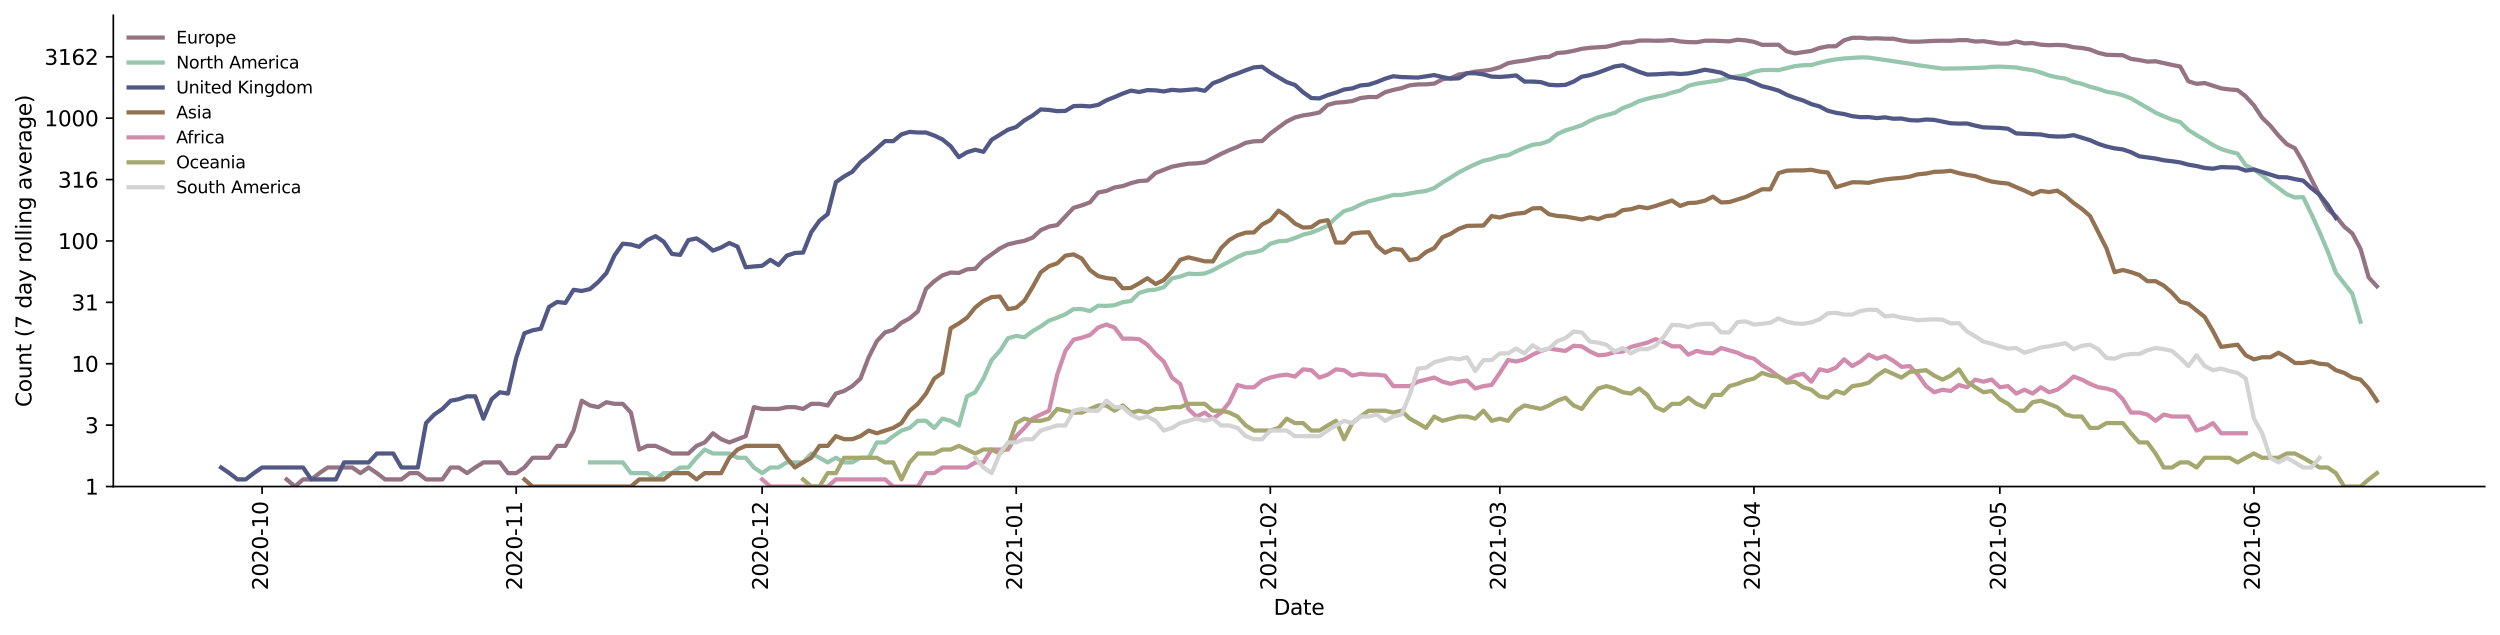 <?xml version="1.0" encoding="utf-8" standalone="no"?>
<!DOCTYPE svg PUBLIC "-//W3C//DTD SVG 1.1//EN"
  "http://www.w3.org/Graphics/SVG/1.1/DTD/svg11.dtd">
<svg height="298.621pt" version="1.1" viewBox="0 0 1176.528 298.621" width="1176.528pt" xmlns="http://www.w3.org/2000/svg" xmlns:xlink="http://www.w3.org/1999/xlink">
 <defs>
  <style type="text/css">*{stroke-linecap:butt;stroke-linejoin:round;}</style>
 </defs>
 <g id="figure_1">
  <g id="patch_1">
   <path d="M 0 298.621 
L 1176.528 298.621 
L 1176.528 0 
L 0 0 
z
" style="fill:#ffffff;"/>
  </g>
  <g id="axes_1">
   <g id="patch_2">
    <path d="M 53.328 228.96 
L 1169.328 228.96 
L 1169.328 7.2 
L 53.328 7.2 
z
" style="fill:#ffffff;"/>
   </g>
   <g id="matplotlib.axis_1">
    <g id="xtick_1">
     <g id="line2d_1">
      <defs>
       <path d="M 0 0 
L 0 3.5 
" id="mae7b53ac44" style="stroke:#000000;stroke-width:0.8;"/>
      </defs>
      <g>
       <use style="stroke:#000000;stroke-width:0.8;" x="123.343" xlink:href="#mae7b53ac44" y="228.96"/>
      </g>
     </g>
     <g id="text_1">
      <!-- 2020-10 -->
      <g transform="translate(126.103 277.743)rotate(-90)scale(0.1 -0.1)">
       <defs>
        <path d="M 1228 531 
L 3431 531 
L 3431 0 
L 469 0 
L 469 531 
Q 828 903 1448 1529 
Q 2069 2156 2228 2338 
Q 2531 2678 2651 2914 
Q 2772 3150 2772 3378 
Q 2772 3750 2511 3984 
Q 2250 4219 1831 4219 
Q 1534 4219 1204 4116 
Q 875 4013 500 3803 
L 500 4441 
Q 881 4594 1212 4672 
Q 1544 4750 1819 4750 
Q 2544 4750 2975 4387 
Q 3406 4025 3406 3419 
Q 3406 3131 3298 2873 
Q 3191 2616 2906 2266 
Q 2828 2175 2409 1742 
Q 1991 1309 1228 531 
z
" id="DejaVuSans-32" transform="scale(0.016)"/>
        <path d="M 2034 4250 
Q 1547 4250 1301 3770 
Q 1056 3291 1056 2328 
Q 1056 1369 1301 889 
Q 1547 409 2034 409 
Q 2525 409 2770 889 
Q 3016 1369 3016 2328 
Q 3016 3291 2770 3770 
Q 2525 4250 2034 4250 
z
M 2034 4750 
Q 2819 4750 3233 4129 
Q 3647 3509 3647 2328 
Q 3647 1150 3233 529 
Q 2819 -91 2034 -91 
Q 1250 -91 836 529 
Q 422 1150 422 2328 
Q 422 3509 836 4129 
Q 1250 4750 2034 4750 
z
" id="DejaVuSans-30" transform="scale(0.016)"/>
        <path d="M 313 2009 
L 1997 2009 
L 1997 1497 
L 313 1497 
L 313 2009 
z
" id="DejaVuSans-2d" transform="scale(0.016)"/>
        <path d="M 794 531 
L 1825 531 
L 1825 4091 
L 703 3866 
L 703 4441 
L 1819 4666 
L 2450 4666 
L 2450 531 
L 3481 531 
L 3481 0 
L 794 0 
L 794 531 
z
" id="DejaVuSans-31" transform="scale(0.016)"/>
       </defs>
       <use xlink:href="#DejaVuSans-32"/>
       <use x="63.623" xlink:href="#DejaVuSans-30"/>
       <use x="127.246" xlink:href="#DejaVuSans-32"/>
       <use x="190.869" xlink:href="#DejaVuSans-30"/>
       <use x="254.492" xlink:href="#DejaVuSans-2d"/>
       <use x="290.576" xlink:href="#DejaVuSans-31"/>
       <use x="354.199" xlink:href="#DejaVuSans-30"/>
      </g>
     </g>
    </g>
    <g id="xtick_2">
     <g id="line2d_2">
      <g>
       <use style="stroke:#000000;stroke-width:0.8;" x="242.929" xlink:href="#mae7b53ac44" y="228.96"/>
      </g>
     </g>
     <g id="text_2">
      <!-- 2020-11 -->
      <g transform="translate(245.688 277.743)rotate(-90)scale(0.1 -0.1)">
       <use xlink:href="#DejaVuSans-32"/>
       <use x="63.623" xlink:href="#DejaVuSans-30"/>
       <use x="127.246" xlink:href="#DejaVuSans-32"/>
       <use x="190.869" xlink:href="#DejaVuSans-30"/>
       <use x="254.492" xlink:href="#DejaVuSans-2d"/>
       <use x="290.576" xlink:href="#DejaVuSans-31"/>
       <use x="354.199" xlink:href="#DejaVuSans-31"/>
      </g>
     </g>
    </g>
    <g id="xtick_3">
     <g id="line2d_3">
      <g>
       <use style="stroke:#000000;stroke-width:0.8;" x="358.656" xlink:href="#mae7b53ac44" y="228.96"/>
      </g>
     </g>
     <g id="text_3">
      <!-- 2020-12 -->
      <g transform="translate(361.416 277.743)rotate(-90)scale(0.1 -0.1)">
       <use xlink:href="#DejaVuSans-32"/>
       <use x="63.623" xlink:href="#DejaVuSans-30"/>
       <use x="127.246" xlink:href="#DejaVuSans-32"/>
       <use x="190.869" xlink:href="#DejaVuSans-30"/>
       <use x="254.492" xlink:href="#DejaVuSans-2d"/>
       <use x="290.576" xlink:href="#DejaVuSans-31"/>
       <use x="354.199" xlink:href="#DejaVuSans-32"/>
      </g>
     </g>
    </g>
    <g id="xtick_4">
     <g id="line2d_4">
      <g>
       <use style="stroke:#000000;stroke-width:0.8;" x="478.241" xlink:href="#mae7b53ac44" y="228.96"/>
      </g>
     </g>
     <g id="text_4">
      <!-- 2021-01 -->
      <g transform="translate(481.001 277.743)rotate(-90)scale(0.1 -0.1)">
       <use xlink:href="#DejaVuSans-32"/>
       <use x="63.623" xlink:href="#DejaVuSans-30"/>
       <use x="127.246" xlink:href="#DejaVuSans-32"/>
       <use x="190.869" xlink:href="#DejaVuSans-31"/>
       <use x="254.492" xlink:href="#DejaVuSans-2d"/>
       <use x="290.576" xlink:href="#DejaVuSans-30"/>
       <use x="354.199" xlink:href="#DejaVuSans-31"/>
      </g>
     </g>
    </g>
    <g id="xtick_5">
     <g id="line2d_5">
      <g>
       <use style="stroke:#000000;stroke-width:0.8;" x="597.827" xlink:href="#mae7b53ac44" y="228.96"/>
      </g>
     </g>
     <g id="text_5">
      <!-- 2021-02 -->
      <g transform="translate(600.586 277.743)rotate(-90)scale(0.1 -0.1)">
       <use xlink:href="#DejaVuSans-32"/>
       <use x="63.623" xlink:href="#DejaVuSans-30"/>
       <use x="127.246" xlink:href="#DejaVuSans-32"/>
       <use x="190.869" xlink:href="#DejaVuSans-31"/>
       <use x="254.492" xlink:href="#DejaVuSans-2d"/>
       <use x="290.576" xlink:href="#DejaVuSans-30"/>
       <use x="354.199" xlink:href="#DejaVuSans-32"/>
      </g>
     </g>
    </g>
    <g id="xtick_6">
     <g id="line2d_6">
      <g>
       <use style="stroke:#000000;stroke-width:0.8;" x="705.839" xlink:href="#mae7b53ac44" y="228.96"/>
      </g>
     </g>
     <g id="text_6">
      <!-- 2021-03 -->
      <g transform="translate(708.598 277.743)rotate(-90)scale(0.1 -0.1)">
       <defs>
        <path d="M 2597 2516 
Q 3050 2419 3304 2112 
Q 3559 1806 3559 1356 
Q 3559 666 3084 287 
Q 2609 -91 1734 -91 
Q 1441 -91 1130 -33 
Q 819 25 488 141 
L 488 750 
Q 750 597 1062 519 
Q 1375 441 1716 441 
Q 2309 441 2620 675 
Q 2931 909 2931 1356 
Q 2931 1769 2642 2001 
Q 2353 2234 1838 2234 
L 1294 2234 
L 1294 2753 
L 1863 2753 
Q 2328 2753 2575 2939 
Q 2822 3125 2822 3475 
Q 2822 3834 2567 4026 
Q 2313 4219 1838 4219 
Q 1578 4219 1281 4162 
Q 984 4106 628 3988 
L 628 4550 
Q 988 4650 1302 4700 
Q 1616 4750 1894 4750 
Q 2613 4750 3031 4423 
Q 3450 4097 3450 3541 
Q 3450 3153 3228 2886 
Q 3006 2619 2597 2516 
z
" id="DejaVuSans-33" transform="scale(0.016)"/>
       </defs>
       <use xlink:href="#DejaVuSans-32"/>
       <use x="63.623" xlink:href="#DejaVuSans-30"/>
       <use x="127.246" xlink:href="#DejaVuSans-32"/>
       <use x="190.869" xlink:href="#DejaVuSans-31"/>
       <use x="254.492" xlink:href="#DejaVuSans-2d"/>
       <use x="290.576" xlink:href="#DejaVuSans-30"/>
       <use x="354.199" xlink:href="#DejaVuSans-33"/>
      </g>
     </g>
    </g>
    <g id="xtick_7">
     <g id="line2d_7">
      <g>
       <use style="stroke:#000000;stroke-width:0.8;" x="825.424" xlink:href="#mae7b53ac44" y="228.96"/>
      </g>
     </g>
     <g id="text_7">
      <!-- 2021-04 -->
      <g transform="translate(828.184 277.743)rotate(-90)scale(0.1 -0.1)">
       <defs>
        <path d="M 2419 4116 
L 825 1625 
L 2419 1625 
L 2419 4116 
z
M 2253 4666 
L 3047 4666 
L 3047 1625 
L 3713 1625 
L 3713 1100 
L 3047 1100 
L 3047 0 
L 2419 0 
L 2419 1100 
L 313 1100 
L 313 1709 
L 2253 4666 
z
" id="DejaVuSans-34" transform="scale(0.016)"/>
       </defs>
       <use xlink:href="#DejaVuSans-32"/>
       <use x="63.623" xlink:href="#DejaVuSans-30"/>
       <use x="127.246" xlink:href="#DejaVuSans-32"/>
       <use x="190.869" xlink:href="#DejaVuSans-31"/>
       <use x="254.492" xlink:href="#DejaVuSans-2d"/>
       <use x="290.576" xlink:href="#DejaVuSans-30"/>
       <use x="354.199" xlink:href="#DejaVuSans-34"/>
      </g>
     </g>
    </g>
    <g id="xtick_8">
     <g id="line2d_8">
      <g>
       <use style="stroke:#000000;stroke-width:0.8;" x="941.152" xlink:href="#mae7b53ac44" y="228.96"/>
      </g>
     </g>
     <g id="text_8">
      <!-- 2021-05 -->
      <g transform="translate(943.911 277.743)rotate(-90)scale(0.1 -0.1)">
       <defs>
        <path d="M 691 4666 
L 3169 4666 
L 3169 4134 
L 1269 4134 
L 1269 2991 
Q 1406 3038 1543 3061 
Q 1681 3084 1819 3084 
Q 2600 3084 3056 2656 
Q 3513 2228 3513 1497 
Q 3513 744 3044 326 
Q 2575 -91 1722 -91 
Q 1428 -91 1123 -41 
Q 819 9 494 109 
L 494 744 
Q 775 591 1075 516 
Q 1375 441 1709 441 
Q 2250 441 2565 725 
Q 2881 1009 2881 1497 
Q 2881 1984 2565 2268 
Q 2250 2553 1709 2553 
Q 1456 2553 1204 2497 
Q 953 2441 691 2322 
L 691 4666 
z
" id="DejaVuSans-35" transform="scale(0.016)"/>
       </defs>
       <use xlink:href="#DejaVuSans-32"/>
       <use x="63.623" xlink:href="#DejaVuSans-30"/>
       <use x="127.246" xlink:href="#DejaVuSans-32"/>
       <use x="190.869" xlink:href="#DejaVuSans-31"/>
       <use x="254.492" xlink:href="#DejaVuSans-2d"/>
       <use x="290.576" xlink:href="#DejaVuSans-30"/>
       <use x="354.199" xlink:href="#DejaVuSans-35"/>
      </g>
     </g>
    </g>
    <g id="xtick_9">
     <g id="line2d_9">
      <g>
       <use style="stroke:#000000;stroke-width:0.8;" x="1060.737" xlink:href="#mae7b53ac44" y="228.96"/>
      </g>
     </g>
     <g id="text_9">
      <!-- 2021-06 -->
      <g transform="translate(1063.496 277.743)rotate(-90)scale(0.1 -0.1)">
       <defs>
        <path d="M 2113 2584 
Q 1688 2584 1439 2293 
Q 1191 2003 1191 1497 
Q 1191 994 1439 701 
Q 1688 409 2113 409 
Q 2538 409 2786 701 
Q 3034 994 3034 1497 
Q 3034 2003 2786 2293 
Q 2538 2584 2113 2584 
z
M 3366 4563 
L 3366 3988 
Q 3128 4100 2886 4159 
Q 2644 4219 2406 4219 
Q 1781 4219 1451 3797 
Q 1122 3375 1075 2522 
Q 1259 2794 1537 2939 
Q 1816 3084 2150 3084 
Q 2853 3084 3261 2657 
Q 3669 2231 3669 1497 
Q 3669 778 3244 343 
Q 2819 -91 2113 -91 
Q 1303 -91 875 529 
Q 447 1150 447 2328 
Q 447 3434 972 4092 
Q 1497 4750 2381 4750 
Q 2619 4750 2861 4703 
Q 3103 4656 3366 4563 
z
" id="DejaVuSans-36" transform="scale(0.016)"/>
       </defs>
       <use xlink:href="#DejaVuSans-32"/>
       <use x="63.623" xlink:href="#DejaVuSans-30"/>
       <use x="127.246" xlink:href="#DejaVuSans-32"/>
       <use x="190.869" xlink:href="#DejaVuSans-31"/>
       <use x="254.492" xlink:href="#DejaVuSans-2d"/>
       <use x="290.576" xlink:href="#DejaVuSans-30"/>
       <use x="354.199" xlink:href="#DejaVuSans-36"/>
      </g>
     </g>
    </g>
    <g id="text_10">
     <!-- Date -->
     <g transform="translate(599.377 289.341)scale(0.1 -0.1)">
      <defs>
       <path d="M 1259 4147 
L 1259 519 
L 2022 519 
Q 2988 519 3436 956 
Q 3884 1394 3884 2338 
Q 3884 3275 3436 3711 
Q 2988 4147 2022 4147 
L 1259 4147 
z
M 628 4666 
L 1925 4666 
Q 3281 4666 3915 4102 
Q 4550 3538 4550 2338 
Q 4550 1131 3912 565 
Q 3275 0 1925 0 
L 628 0 
L 628 4666 
z
" id="DejaVuSans-44" transform="scale(0.016)"/>
       <path d="M 2194 1759 
Q 1497 1759 1228 1600 
Q 959 1441 959 1056 
Q 959 750 1161 570 
Q 1363 391 1709 391 
Q 2188 391 2477 730 
Q 2766 1069 2766 1631 
L 2766 1759 
L 2194 1759 
z
M 3341 1997 
L 3341 0 
L 2766 0 
L 2766 531 
Q 2569 213 2275 61 
Q 1981 -91 1556 -91 
Q 1019 -91 701 211 
Q 384 513 384 1019 
Q 384 1609 779 1909 
Q 1175 2209 1959 2209 
L 2766 2209 
L 2766 2266 
Q 2766 2663 2505 2880 
Q 2244 3097 1772 3097 
Q 1472 3097 1187 3025 
Q 903 2953 641 2809 
L 641 3341 
Q 956 3463 1253 3523 
Q 1550 3584 1831 3584 
Q 2591 3584 2966 3190 
Q 3341 2797 3341 1997 
z
" id="DejaVuSans-61" transform="scale(0.016)"/>
       <path d="M 1172 4494 
L 1172 3500 
L 2356 3500 
L 2356 3053 
L 1172 3053 
L 1172 1153 
Q 1172 725 1289 603 
Q 1406 481 1766 481 
L 2356 481 
L 2356 0 
L 1766 0 
Q 1100 0 847 248 
Q 594 497 594 1153 
L 594 3053 
L 172 3053 
L 172 3500 
L 594 3500 
L 594 4494 
L 1172 4494 
z
" id="DejaVuSans-74" transform="scale(0.016)"/>
       <path d="M 3597 1894 
L 3597 1613 
L 953 1613 
Q 991 1019 1311 708 
Q 1631 397 2203 397 
Q 2534 397 2845 478 
Q 3156 559 3463 722 
L 3463 178 
Q 3153 47 2828 -22 
Q 2503 -91 2169 -91 
Q 1331 -91 842 396 
Q 353 884 353 1716 
Q 353 2575 817 3079 
Q 1281 3584 2069 3584 
Q 2775 3584 3186 3129 
Q 3597 2675 3597 1894 
z
M 3022 2063 
Q 3016 2534 2758 2815 
Q 2500 3097 2075 3097 
Q 1594 3097 1305 2825 
Q 1016 2553 972 2059 
L 3022 2063 
z
" id="DejaVuSans-65" transform="scale(0.016)"/>
      </defs>
      <use xlink:href="#DejaVuSans-44"/>
      <use x="77.002" xlink:href="#DejaVuSans-61"/>
      <use x="138.281" xlink:href="#DejaVuSans-74"/>
      <use x="177.49" xlink:href="#DejaVuSans-65"/>
     </g>
    </g>
   </g>
   <g id="matplotlib.axis_2">
    <g id="ytick_1">
     <g id="line2d_10">
      <defs>
       <path d="M 0 0 
L -3.5 0 
" id="m777a1a684c" style="stroke:#000000;stroke-width:0.8;"/>
      </defs>
      <g>
       <use style="stroke:#000000;stroke-width:0.8;" x="53.328" xlink:href="#m777a1a684c" y="228.96"/>
      </g>
     </g>
     <g id="text_11">
      <!-- 1 -->
      <g transform="translate(39.966 232.759)scale(0.1 -0.1)">
       <use xlink:href="#DejaVuSans-31"/>
      </g>
     </g>
    </g>
    <g id="ytick_2">
     <g id="line2d_11">
      <g>
       <use style="stroke:#000000;stroke-width:0.8;" x="53.328" xlink:href="#m777a1a684c" y="200.069"/>
      </g>
     </g>
     <g id="text_12">
      <!-- 3 -->
      <g transform="translate(39.966 203.868)scale(0.1 -0.1)">
       <use xlink:href="#DejaVuSans-33"/>
      </g>
     </g>
    </g>
    <g id="ytick_3">
     <g id="line2d_12">
      <g>
       <use style="stroke:#000000;stroke-width:0.8;" x="53.328" xlink:href="#m777a1a684c" y="171.178"/>
      </g>
     </g>
     <g id="text_13">
      <!-- 10 -->
      <g transform="translate(33.603 174.977)scale(0.1 -0.1)">
       <use xlink:href="#DejaVuSans-31"/>
       <use x="63.623" xlink:href="#DejaVuSans-30"/>
      </g>
     </g>
    </g>
    <g id="ytick_4">
     <g id="line2d_13">
      <g>
       <use style="stroke:#000000;stroke-width:0.8;" x="53.328" xlink:href="#m777a1a684c" y="142.287"/>
      </g>
     </g>
     <g id="text_14">
      <!-- 31 -->
      <g transform="translate(33.603 146.086)scale(0.1 -0.1)">
       <use xlink:href="#DejaVuSans-33"/>
       <use x="63.623" xlink:href="#DejaVuSans-31"/>
      </g>
     </g>
    </g>
    <g id="ytick_5">
     <g id="line2d_14">
      <g>
       <use style="stroke:#000000;stroke-width:0.8;" x="53.328" xlink:href="#m777a1a684c" y="113.396"/>
      </g>
     </g>
     <g id="text_15">
      <!-- 100 -->
      <g transform="translate(27.241 117.195)scale(0.1 -0.1)">
       <use xlink:href="#DejaVuSans-31"/>
       <use x="63.623" xlink:href="#DejaVuSans-30"/>
       <use x="127.246" xlink:href="#DejaVuSans-30"/>
      </g>
     </g>
    </g>
    <g id="ytick_6">
     <g id="line2d_15">
      <g>
       <use style="stroke:#000000;stroke-width:0.8;" x="53.328" xlink:href="#m777a1a684c" y="84.505"/>
      </g>
     </g>
     <g id="text_16">
      <!-- 316 -->
      <g transform="translate(27.241 88.304)scale(0.1 -0.1)">
       <use xlink:href="#DejaVuSans-33"/>
       <use x="63.623" xlink:href="#DejaVuSans-31"/>
       <use x="127.246" xlink:href="#DejaVuSans-36"/>
      </g>
     </g>
    </g>
    <g id="ytick_7">
     <g id="line2d_16">
      <g>
       <use style="stroke:#000000;stroke-width:0.8;" x="53.328" xlink:href="#m777a1a684c" y="55.614"/>
      </g>
     </g>
     <g id="text_17">
      <!-- 1000 -->
      <g transform="translate(20.878 59.413)scale(0.1 -0.1)">
       <use xlink:href="#DejaVuSans-31"/>
       <use x="63.623" xlink:href="#DejaVuSans-30"/>
       <use x="127.246" xlink:href="#DejaVuSans-30"/>
       <use x="190.869" xlink:href="#DejaVuSans-30"/>
      </g>
     </g>
    </g>
    <g id="ytick_8">
     <g id="line2d_17">
      <g>
       <use style="stroke:#000000;stroke-width:0.8;" x="53.328" xlink:href="#m777a1a684c" y="26.723"/>
      </g>
     </g>
     <g id="text_18">
      <!-- 3162 -->
      <g transform="translate(20.878 30.522)scale(0.1 -0.1)">
       <use xlink:href="#DejaVuSans-33"/>
       <use x="63.623" xlink:href="#DejaVuSans-31"/>
       <use x="127.246" xlink:href="#DejaVuSans-36"/>
       <use x="190.869" xlink:href="#DejaVuSans-32"/>
      </g>
     </g>
    </g>
    <g id="text_19">
     <!-- Count (7 day rolling average) -->
     <g transform="translate(14.798 191.548)rotate(-90)scale(0.1 -0.1)">
      <defs>
       <path d="M 4122 4306 
L 4122 3641 
Q 3803 3938 3442 4084 
Q 3081 4231 2675 4231 
Q 1875 4231 1450 3742 
Q 1025 3253 1025 2328 
Q 1025 1406 1450 917 
Q 1875 428 2675 428 
Q 3081 428 3442 575 
Q 3803 722 4122 1019 
L 4122 359 
Q 3791 134 3420 21 
Q 3050 -91 2638 -91 
Q 1578 -91 968 557 
Q 359 1206 359 2328 
Q 359 3453 968 4101 
Q 1578 4750 2638 4750 
Q 3056 4750 3426 4639 
Q 3797 4528 4122 4306 
z
" id="DejaVuSans-43" transform="scale(0.016)"/>
       <path d="M 1959 3097 
Q 1497 3097 1228 2736 
Q 959 2375 959 1747 
Q 959 1119 1226 758 
Q 1494 397 1959 397 
Q 2419 397 2687 759 
Q 2956 1122 2956 1747 
Q 2956 2369 2687 2733 
Q 2419 3097 1959 3097 
z
M 1959 3584 
Q 2709 3584 3137 3096 
Q 3566 2609 3566 1747 
Q 3566 888 3137 398 
Q 2709 -91 1959 -91 
Q 1206 -91 779 398 
Q 353 888 353 1747 
Q 353 2609 779 3096 
Q 1206 3584 1959 3584 
z
" id="DejaVuSans-6f" transform="scale(0.016)"/>
       <path d="M 544 1381 
L 544 3500 
L 1119 3500 
L 1119 1403 
Q 1119 906 1312 657 
Q 1506 409 1894 409 
Q 2359 409 2629 706 
Q 2900 1003 2900 1516 
L 2900 3500 
L 3475 3500 
L 3475 0 
L 2900 0 
L 2900 538 
Q 2691 219 2414 64 
Q 2138 -91 1772 -91 
Q 1169 -91 856 284 
Q 544 659 544 1381 
z
M 1991 3584 
L 1991 3584 
z
" id="DejaVuSans-75" transform="scale(0.016)"/>
       <path d="M 3513 2113 
L 3513 0 
L 2938 0 
L 2938 2094 
Q 2938 2591 2744 2837 
Q 2550 3084 2163 3084 
Q 1697 3084 1428 2787 
Q 1159 2491 1159 1978 
L 1159 0 
L 581 0 
L 581 3500 
L 1159 3500 
L 1159 2956 
Q 1366 3272 1645 3428 
Q 1925 3584 2291 3584 
Q 2894 3584 3203 3211 
Q 3513 2838 3513 2113 
z
" id="DejaVuSans-6e" transform="scale(0.016)"/>
       <path id="DejaVuSans-20" transform="scale(0.016)"/>
       <path d="M 1984 4856 
Q 1566 4138 1362 3434 
Q 1159 2731 1159 2009 
Q 1159 1288 1364 580 
Q 1569 -128 1984 -844 
L 1484 -844 
Q 1016 -109 783 600 
Q 550 1309 550 2009 
Q 550 2706 781 3412 
Q 1013 4119 1484 4856 
L 1984 4856 
z
" id="DejaVuSans-28" transform="scale(0.016)"/>
       <path d="M 525 4666 
L 3525 4666 
L 3525 4397 
L 1831 0 
L 1172 0 
L 2766 4134 
L 525 4134 
L 525 4666 
z
" id="DejaVuSans-37" transform="scale(0.016)"/>
       <path d="M 2906 2969 
L 2906 4863 
L 3481 4863 
L 3481 0 
L 2906 0 
L 2906 525 
Q 2725 213 2448 61 
Q 2172 -91 1784 -91 
Q 1150 -91 751 415 
Q 353 922 353 1747 
Q 353 2572 751 3078 
Q 1150 3584 1784 3584 
Q 2172 3584 2448 3432 
Q 2725 3281 2906 2969 
z
M 947 1747 
Q 947 1113 1208 752 
Q 1469 391 1925 391 
Q 2381 391 2643 752 
Q 2906 1113 2906 1747 
Q 2906 2381 2643 2742 
Q 2381 3103 1925 3103 
Q 1469 3103 1208 2742 
Q 947 2381 947 1747 
z
" id="DejaVuSans-64" transform="scale(0.016)"/>
       <path d="M 2059 -325 
Q 1816 -950 1584 -1140 
Q 1353 -1331 966 -1331 
L 506 -1331 
L 506 -850 
L 844 -850 
Q 1081 -850 1212 -737 
Q 1344 -625 1503 -206 
L 1606 56 
L 191 3500 
L 800 3500 
L 1894 763 
L 2988 3500 
L 3597 3500 
L 2059 -325 
z
" id="DejaVuSans-79" transform="scale(0.016)"/>
       <path d="M 2631 2963 
Q 2534 3019 2420 3045 
Q 2306 3072 2169 3072 
Q 1681 3072 1420 2755 
Q 1159 2438 1159 1844 
L 1159 0 
L 581 0 
L 581 3500 
L 1159 3500 
L 1159 2956 
Q 1341 3275 1631 3429 
Q 1922 3584 2338 3584 
Q 2397 3584 2469 3576 
Q 2541 3569 2628 3553 
L 2631 2963 
z
" id="DejaVuSans-72" transform="scale(0.016)"/>
       <path d="M 603 4863 
L 1178 4863 
L 1178 0 
L 603 0 
L 603 4863 
z
" id="DejaVuSans-6c" transform="scale(0.016)"/>
       <path d="M 603 3500 
L 1178 3500 
L 1178 0 
L 603 0 
L 603 3500 
z
M 603 4863 
L 1178 4863 
L 1178 4134 
L 603 4134 
L 603 4863 
z
" id="DejaVuSans-69" transform="scale(0.016)"/>
       <path d="M 2906 1791 
Q 2906 2416 2648 2759 
Q 2391 3103 1925 3103 
Q 1463 3103 1205 2759 
Q 947 2416 947 1791 
Q 947 1169 1205 825 
Q 1463 481 1925 481 
Q 2391 481 2648 825 
Q 2906 1169 2906 1791 
z
M 3481 434 
Q 3481 -459 3084 -895 
Q 2688 -1331 1869 -1331 
Q 1566 -1331 1297 -1286 
Q 1028 -1241 775 -1147 
L 775 -588 
Q 1028 -725 1275 -790 
Q 1522 -856 1778 -856 
Q 2344 -856 2625 -561 
Q 2906 -266 2906 331 
L 2906 616 
Q 2728 306 2450 153 
Q 2172 0 1784 0 
Q 1141 0 747 490 
Q 353 981 353 1791 
Q 353 2603 747 3093 
Q 1141 3584 1784 3584 
Q 2172 3584 2450 3431 
Q 2728 3278 2906 2969 
L 2906 3500 
L 3481 3500 
L 3481 434 
z
" id="DejaVuSans-67" transform="scale(0.016)"/>
       <path d="M 191 3500 
L 800 3500 
L 1894 563 
L 2988 3500 
L 3597 3500 
L 2284 0 
L 1503 0 
L 191 3500 
z
" id="DejaVuSans-76" transform="scale(0.016)"/>
       <path d="M 513 4856 
L 1013 4856 
Q 1481 4119 1714 3412 
Q 1947 2706 1947 2009 
Q 1947 1309 1714 600 
Q 1481 -109 1013 -844 
L 513 -844 
Q 928 -128 1133 580 
Q 1338 1288 1338 2009 
Q 1338 2731 1133 3434 
Q 928 4138 513 4856 
z
" id="DejaVuSans-29" transform="scale(0.016)"/>
      </defs>
      <use xlink:href="#DejaVuSans-43"/>
      <use x="69.824" xlink:href="#DejaVuSans-6f"/>
      <use x="131.006" xlink:href="#DejaVuSans-75"/>
      <use x="194.385" xlink:href="#DejaVuSans-6e"/>
      <use x="257.764" xlink:href="#DejaVuSans-74"/>
      <use x="296.973" xlink:href="#DejaVuSans-20"/>
      <use x="328.76" xlink:href="#DejaVuSans-28"/>
      <use x="367.773" xlink:href="#DejaVuSans-37"/>
      <use x="431.396" xlink:href="#DejaVuSans-20"/>
      <use x="463.184" xlink:href="#DejaVuSans-64"/>
      <use x="526.66" xlink:href="#DejaVuSans-61"/>
      <use x="587.939" xlink:href="#DejaVuSans-79"/>
      <use x="647.119" xlink:href="#DejaVuSans-20"/>
      <use x="678.906" xlink:href="#DejaVuSans-72"/>
      <use x="717.77" xlink:href="#DejaVuSans-6f"/>
      <use x="778.951" xlink:href="#DejaVuSans-6c"/>
      <use x="806.734" xlink:href="#DejaVuSans-6c"/>
      <use x="834.518" xlink:href="#DejaVuSans-69"/>
      <use x="862.301" xlink:href="#DejaVuSans-6e"/>
      <use x="925.68" xlink:href="#DejaVuSans-67"/>
      <use x="989.156" xlink:href="#DejaVuSans-20"/>
      <use x="1020.943" xlink:href="#DejaVuSans-61"/>
      <use x="1082.223" xlink:href="#DejaVuSans-76"/>
      <use x="1141.402" xlink:href="#DejaVuSans-65"/>
      <use x="1202.926" xlink:href="#DejaVuSans-72"/>
      <use x="1244.039" xlink:href="#DejaVuSans-61"/>
      <use x="1305.318" xlink:href="#DejaVuSans-67"/>
      <use x="1368.795" xlink:href="#DejaVuSans-65"/>
      <use x="1430.318" xlink:href="#DejaVuSans-29"/>
     </g>
    </g>
   </g>
   <g id="line2d_18">
    <path clip-path="url(#pe45b616efd)" d="M 134.916 225.609 
L 138.774 228.96 
L 142.631 225.609 
L 146.489 225.609 
L 150.346 222.653 
L 154.204 220.009 
L 165.777 220.009 
L 169.634 222.653 
L 173.492 220.009 
L 177.35 222.653 
L 181.207 225.609 
L 188.922 225.609 
L 192.78 222.653 
L 196.637 222.653 
L 200.495 225.609 
L 208.21 225.609 
L 212.068 220.009 
L 215.925 220.009 
L 219.783 222.653 
L 223.641 220.009 
L 227.498 217.618 
L 235.213 217.618 
L 239.071 222.653 
L 242.929 222.653 
L 246.786 220.009 
L 250.644 215.434 
L 258.359 215.434 
L 262.216 209.835 
L 266.074 209.835 
L 269.932 202.615 
L 273.789 188.572 
L 277.647 190.821 
L 281.504 191.618 
L 285.362 189.299 
L 289.22 190.049 
L 293.077 190.049 
L 296.935 194.172 
L 300.792 211.566 
L 304.65 209.835 
L 308.508 209.835 
L 312.365 211.566 
L 316.223 213.426 
L 323.938 213.426 
L 327.795 209.835 
L 331.653 208.215 
L 335.511 203.902 
L 339.368 206.694 
L 343.226 208.215 
L 350.941 205.259 
L 354.799 191.618 
L 358.656 192.44 
L 366.371 192.44 
L 370.229 191.618 
L 374.087 191.618 
L 377.944 192.44 
L 381.802 190.049 
L 385.659 190.049 
L 389.517 190.821 
L 393.374 185.221 
L 397.232 183.997 
L 401.09 181.714 
L 404.947 178.159 
L 408.805 168.143 
L 412.662 160.529 
L 416.52 156.428 
L 420.378 155.26 
L 424.235 151.886 
L 428.093 149.813 
L 431.95 146.52 
L 435.808 135.945 
L 439.665 132.343 
L 443.523 129.6 
L 447.381 128.268 
L 451.238 128.463 
L 455.096 126.758 
L 458.953 126.455 
L 462.811 122.449 
L 470.526 116.932 
L 474.384 114.987 
L 478.241 114.086 
L 482.099 113.324 
L 485.957 111.832 
L 489.814 108.318 
L 493.672 106.62 
L 497.529 105.918 
L 505.244 97.784 
L 509.102 96.655 
L 512.96 95.225 
L 516.817 90.589 
L 520.675 89.849 
L 524.532 88.22 
L 528.39 87.571 
L 532.248 86.188 
L 536.105 85.19 
L 539.963 84.958 
L 543.82 81.401 
L 551.536 78.438 
L 555.393 77.675 
L 559.251 77.036 
L 563.108 76.876 
L 566.966 76.42 
L 574.681 72.399 
L 578.539 70.636 
L 582.396 69.092 
L 586.254 67.203 
L 590.111 66.496 
L 593.969 66.396 
L 597.827 62.828 
L 605.542 57.197 
L 609.399 55.282 
L 613.257 54.314 
L 617.115 53.726 
L 620.972 52.917 
L 624.83 49.374 
L 628.687 48.339 
L 632.545 48.072 
L 636.402 47.555 
L 640.26 46.149 
L 644.118 45.652 
L 647.975 45.681 
L 651.833 43.388 
L 655.69 42.332 
L 659.548 41.489 
L 663.406 40.149 
L 667.263 39.73 
L 671.121 39.683 
L 674.978 39.349 
L 678.836 37.337 
L 682.693 36.813 
L 686.551 35.05 
L 690.409 34.518 
L 694.266 33.697 
L 698.124 33.321 
L 701.981 32.749 
L 705.839 31.637 
L 709.697 29.729 
L 713.554 29.019 
L 717.412 28.522 
L 725.127 27.028 
L 728.985 26.78 
L 732.842 24.954 
L 736.7 24.651 
L 740.557 23.919 
L 744.415 22.975 
L 748.272 22.492 
L 755.988 21.987 
L 759.845 21.105 
L 763.703 20.045 
L 767.56 19.947 
L 771.418 19.112 
L 775.276 19.071 
L 779.133 19.19 
L 782.991 19.1 
L 786.848 18.806 
L 790.706 19.515 
L 794.564 19.82 
L 798.421 19.879 
L 802.279 19.186 
L 806.136 19.153 
L 813.851 19.463 
L 817.709 18.697 
L 821.567 19.015 
L 825.424 19.697 
L 829.282 21.106 
L 836.997 21.052 
L 840.855 24.137 
L 844.712 25.12 
L 852.427 23.967 
L 856.285 22.582 
L 860.143 21.796 
L 864 21.775 
L 867.858 18.951 
L 871.715 17.808 
L 875.573 17.76 
L 879.43 18.158 
L 883.288 17.993 
L 887.146 18.215 
L 891.003 18.219 
L 894.861 19.065 
L 898.718 19.599 
L 902.576 19.633 
L 910.291 19.24 
L 914.149 19.161 
L 918.006 19.206 
L 921.864 18.874 
L 925.721 18.892 
L 929.579 19.54 
L 933.437 19.387 
L 941.152 20.532 
L 945.009 20.528 
L 948.867 19.505 
L 952.725 20.424 
L 956.582 20.277 
L 960.44 21.029 
L 964.297 21.272 
L 968.155 21.137 
L 972.013 21.334 
L 975.87 22.212 
L 979.728 22.585 
L 983.585 23.308 
L 987.443 24.841 
L 991.3 25.781 
L 999.016 25.997 
L 1002.873 27.715 
L 1006.731 28.252 
L 1010.588 28.996 
L 1014.446 28.843 
L 1022.161 30.554 
L 1026.019 31.311 
L 1029.876 38.255 
L 1033.734 39.445 
L 1037.592 39.088 
L 1045.307 41.589 
L 1049.164 42.096 
L 1053.022 42.395 
L 1056.879 45.358 
L 1060.737 49.619 
L 1064.595 55.41 
L 1068.452 59.166 
L 1072.31 63.827 
L 1076.167 67.807 
L 1080.025 69.795 
L 1083.883 76.445 
L 1087.74 84.286 
L 1091.598 91.848 
L 1095.455 98.467 
L 1099.313 101.781 
L 1103.171 106.62 
L 1107.028 109.857 
L 1110.886 117.097 
L 1114.743 130.576 
L 1118.601 134.742 
L 1118.601 134.742 
" style="fill:none;stroke:#947383;stroke-linecap:square;stroke-width:2;"/>
   </g>
   <g id="line2d_19">
    <path clip-path="url(#pe45b616efd)" d="M 277.647 217.618 
L 293.077 217.618 
L 296.935 222.653 
L 304.65 222.653 
L 308.508 225.609 
L 312.365 222.653 
L 316.223 222.653 
L 320.08 220.009 
L 323.938 220.009 
L 327.795 215.434 
L 331.653 211.566 
L 335.511 213.426 
L 343.226 213.426 
L 347.083 215.434 
L 350.941 215.434 
L 354.799 220.009 
L 358.656 222.653 
L 362.514 220.009 
L 366.371 220.009 
L 370.229 217.618 
L 377.944 217.618 
L 381.802 213.426 
L 385.659 215.434 
L 389.517 217.618 
L 393.374 215.434 
L 397.232 217.618 
L 401.09 217.618 
L 404.947 215.434 
L 408.805 215.434 
L 412.662 208.215 
L 416.52 208.215 
L 420.378 205.259 
L 424.235 202.615 
L 428.093 201.391 
L 431.95 198.04 
L 435.808 198.04 
L 439.665 201.391 
L 443.523 197.016 
L 447.381 198.04 
L 451.238 200.224 
L 455.096 186.508 
L 458.953 184.601 
L 462.811 178.159 
L 466.669 169.447 
L 470.526 165.152 
L 474.384 159.16 
L 478.241 158.074 
L 482.099 158.72 
L 485.957 155.837 
L 489.814 153.605 
L 493.672 150.908 
L 497.529 149.509 
L 501.387 147.899 
L 505.244 145.469 
L 509.102 145.469 
L 512.96 146.386 
L 516.817 143.849 
L 520.675 143.97 
L 524.532 143.609 
L 528.39 142.214 
L 532.248 141.655 
L 536.105 137.866 
L 539.963 136.66 
L 543.82 136.3 
L 547.678 135.165 
L 551.536 131.006 
L 555.393 130.153 
L 559.251 128.792 
L 563.108 128.992 
L 566.966 128.726 
L 570.823 127.189 
L 574.681 125.047 
L 578.539 123.074 
L 582.396 120.903 
L 586.254 119.221 
L 590.111 118.772 
L 593.969 117.686 
L 597.827 114.721 
L 601.684 113.54 
L 605.542 113.324 
L 609.399 112.001 
L 613.257 110.424 
L 617.115 109.487 
L 620.972 107.969 
L 624.83 106.212 
L 628.687 102.491 
L 632.545 99.353 
L 636.402 98.231 
L 640.26 96.29 
L 644.118 94.709 
L 647.975 93.823 
L 655.69 91.772 
L 659.548 91.742 
L 667.263 90.359 
L 671.121 89.849 
L 674.978 88.471 
L 678.836 85.887 
L 682.693 83.566 
L 686.551 81.112 
L 690.409 79.133 
L 694.266 77.281 
L 698.124 75.66 
L 701.981 74.829 
L 705.839 73.544 
L 709.697 73.058 
L 713.554 71.243 
L 717.412 69.576 
L 721.269 68.13 
L 725.127 67.639 
L 728.985 66.325 
L 732.842 63.136 
L 736.7 61.366 
L 740.557 60.212 
L 744.415 58.911 
L 748.272 56.856 
L 752.13 55.215 
L 759.845 53.131 
L 763.703 50.857 
L 767.56 49.436 
L 771.418 47.547 
L 775.276 46.471 
L 779.133 45.53 
L 782.991 44.858 
L 786.848 43.567 
L 790.706 42.612 
L 794.564 40.419 
L 798.421 39.383 
L 802.279 38.849 
L 809.994 37.602 
L 813.851 36.555 
L 821.567 35.291 
L 825.424 33.806 
L 829.282 32.987 
L 833.139 32.903 
L 836.997 33.013 
L 844.712 31.104 
L 848.57 30.689 
L 852.427 30.613 
L 856.285 29.51 
L 860.143 28.599 
L 864 27.943 
L 867.858 27.518 
L 875.573 26.995 
L 879.43 27.095 
L 898.718 29.952 
L 902.576 30.677 
L 914.149 32.278 
L 921.864 32.189 
L 933.437 31.864 
L 937.294 31.472 
L 941.152 31.361 
L 948.867 31.753 
L 952.725 32.474 
L 956.582 33.019 
L 960.44 34.151 
L 964.297 35.539 
L 968.155 36.411 
L 972.013 36.975 
L 975.87 38.577 
L 979.728 39.437 
L 983.585 40.824 
L 987.443 41.826 
L 991.3 43.176 
L 995.158 43.81 
L 999.016 44.804 
L 1002.873 46.317 
L 1014.446 53.017 
L 1018.304 54.726 
L 1022.161 56.312 
L 1026.019 57.446 
L 1029.876 61.151 
L 1033.734 63.6 
L 1037.592 65.819 
L 1041.449 68.266 
L 1045.307 70.145 
L 1049.164 71.323 
L 1053.022 72.308 
L 1056.879 77.744 
L 1060.737 79.791 
L 1064.595 82.56 
L 1068.452 85.708 
L 1076.167 91.382 
L 1080.025 92.951 
L 1083.883 92.745 
L 1087.74 100.699 
L 1091.598 109.182 
L 1095.455 118.332 
L 1099.313 128.398 
L 1107.028 138.249 
L 1110.886 151.392 
L 1110.886 151.392 
" style="fill:none;stroke:#96c6ad;stroke-linecap:square;stroke-width:2;"/>
   </g>
   <g id="line2d_20">
    <path clip-path="url(#pe45b616efd)" d="M 104.055 220.009 
L 107.913 222.653 
L 111.771 225.609 
L 115.628 225.609 
L 119.486 222.653 
L 123.343 220.009 
L 142.631 220.009 
L 146.489 225.609 
L 158.062 225.609 
L 161.919 217.618 
L 173.492 217.618 
L 177.35 213.426 
L 185.065 213.426 
L 188.922 220.009 
L 196.637 220.009 
L 200.495 199.108 
L 204.353 195.084 
L 208.21 192.44 
L 212.068 188.572 
L 215.925 187.865 
L 219.783 186.508 
L 223.641 186.508 
L 227.498 197.016 
L 231.356 187.865 
L 235.213 184.601 
L 239.071 185.221 
L 242.929 168.462 
L 246.786 156.829 
L 250.644 155.451 
L 254.501 154.696 
L 258.359 144.46 
L 262.216 142.102 
L 266.074 142.556 
L 269.932 136.39 
L 273.789 136.933 
L 277.647 136.034 
L 281.504 132.727 
L 285.362 128.529 
L 289.22 120.142 
L 293.077 114.683 
L 296.935 115.063 
L 300.792 116.16 
L 304.65 112.969 
L 308.508 111.135 
L 312.365 113.757 
L 316.223 119.493 
L 320.08 119.955 
L 323.938 113.005 
L 327.795 112.206 
L 331.653 114.721 
L 335.511 117.942 
L 339.368 116.482 
L 343.226 114.346 
L 347.083 116.08 
L 350.941 125.8 
L 354.799 125.392 
L 358.656 125.104 
L 362.514 122.295 
L 366.371 124.707 
L 370.229 120.33 
L 374.087 119.04 
L 377.944 118.861 
L 381.802 109.273 
L 385.659 103.85 
L 389.517 100.764 
L 393.374 85.755 
L 397.232 83.026 
L 401.09 80.846 
L 404.947 76.33 
L 408.805 73.253 
L 416.52 66.38 
L 420.378 66.441 
L 424.235 63.238 
L 428.093 62.061 
L 431.95 62.355 
L 435.808 62.369 
L 439.665 63.788 
L 443.523 65.61 
L 447.381 68.8 
L 451.238 73.965 
L 455.096 71.64 
L 458.953 70.48 
L 462.811 71.444 
L 466.669 65.776 
L 474.384 61.03 
L 478.241 59.76 
L 482.099 56.653 
L 485.957 54.393 
L 489.814 51.491 
L 493.672 51.747 
L 497.529 52.304 
L 501.387 52.191 
L 505.244 49.934 
L 509.102 49.811 
L 512.96 50.066 
L 516.817 49.371 
L 520.675 47.201 
L 524.532 45.681 
L 528.39 44.022 
L 532.248 42.659 
L 536.105 43.303 
L 539.963 42.408 
L 543.82 42.522 
L 547.678 43.03 
L 551.536 42.285 
L 555.393 42.606 
L 563.108 41.971 
L 566.966 42.734 
L 570.823 39.169 
L 574.681 37.716 
L 578.539 35.931 
L 582.396 34.58 
L 586.254 33.07 
L 590.111 31.698 
L 593.969 31.405 
L 597.827 34.151 
L 605.542 38.633 
L 609.399 39.973 
L 613.257 43.417 
L 617.115 46.142 
L 620.972 46.309 
L 624.83 44.769 
L 628.687 43.598 
L 632.545 42.121 
L 636.402 41.591 
L 640.26 40.199 
L 644.118 39.843 
L 647.975 38.604 
L 651.833 37.034 
L 655.69 35.882 
L 659.548 36.273 
L 667.263 36.512 
L 674.978 35.328 
L 678.836 36.293 
L 682.693 37.028 
L 686.551 36.852 
L 690.409 34.432 
L 694.266 34.486 
L 698.124 35.005 
L 701.981 36.049 
L 705.839 36.204 
L 709.697 35.919 
L 713.554 35.496 
L 717.412 38.376 
L 721.269 38.394 
L 725.127 38.646 
L 728.985 39.889 
L 732.842 40.133 
L 736.7 39.933 
L 740.557 38.408 
L 744.415 36.087 
L 748.272 35.368 
L 752.13 34.16 
L 759.845 31.276 
L 763.703 30.722 
L 771.418 33.836 
L 775.276 35.088 
L 779.133 34.977 
L 786.848 34.527 
L 790.706 34.825 
L 794.564 34.541 
L 798.421 33.775 
L 802.279 32.804 
L 806.136 33.451 
L 809.994 34.223 
L 813.851 36.075 
L 817.709 36.867 
L 821.567 37.381 
L 825.424 38.923 
L 829.282 40.588 
L 833.139 41.497 
L 836.997 42.638 
L 840.855 44.6 
L 844.712 46.078 
L 848.57 47.293 
L 852.427 48.999 
L 856.285 50.086 
L 860.143 52.103 
L 864 53.085 
L 867.858 53.682 
L 871.715 54.678 
L 875.573 55.134 
L 879.43 55.11 
L 883.288 55.578 
L 887.146 55.229 
L 891.003 55.87 
L 894.861 55.794 
L 898.718 56.545 
L 902.576 56.702 
L 906.434 56.245 
L 910.291 56.43 
L 918.006 58.012 
L 921.864 58.174 
L 925.721 58.123 
L 929.579 59.121 
L 933.437 59.942 
L 941.152 60.208 
L 945.009 60.585 
L 948.867 62.799 
L 960.44 63.291 
L 964.297 64.032 
L 968.155 64.264 
L 972.013 64.168 
L 975.87 63.605 
L 983.585 65.965 
L 987.443 67.673 
L 991.3 68.927 
L 995.158 69.821 
L 999.016 70.318 
L 1002.873 71.634 
L 1006.731 73.559 
L 1014.446 74.606 
L 1018.304 75.438 
L 1022.161 75.876 
L 1026.019 76.445 
L 1029.876 77.503 
L 1033.734 78.137 
L 1037.592 79.041 
L 1041.449 79.39 
L 1045.307 78.643 
L 1053.022 78.905 
L 1056.879 80.284 
L 1060.737 79.754 
L 1072.31 83.37 
L 1076.167 83.457 
L 1080.025 84.297 
L 1083.883 84.981 
L 1087.74 88.55 
L 1091.598 91.576 
L 1095.455 96.417 
L 1099.313 102.63 
L 1099.313 102.63 
" style="fill:none;stroke:#525886;stroke-linecap:square;stroke-width:2;"/>
   </g>
   <g id="line2d_21">
    <path clip-path="url(#pe45b616efd)" d="M 246.786 225.609 
L 250.644 228.96 
L 296.935 228.96 
L 300.792 225.609 
L 312.365 225.609 
L 316.223 222.653 
L 323.938 222.653 
L 327.795 225.609 
L 331.653 222.653 
L 339.368 222.653 
L 343.226 215.434 
L 347.083 211.566 
L 350.941 209.835 
L 366.371 209.835 
L 370.229 215.434 
L 374.087 220.009 
L 377.944 217.618 
L 381.802 215.434 
L 385.659 209.835 
L 389.517 209.835 
L 393.374 205.259 
L 397.232 206.694 
L 401.09 206.694 
L 404.947 205.259 
L 408.805 202.615 
L 412.662 203.902 
L 420.378 201.391 
L 424.235 199.108 
L 428.093 193.291 
L 431.95 190.049 
L 435.808 185.221 
L 439.665 178.159 
L 443.523 175.468 
L 447.381 154.511 
L 451.238 152.22 
L 455.096 149.509 
L 458.953 144.708 
L 462.811 141.655 
L 466.669 139.843 
L 470.526 139.536 
L 474.384 145.469 
L 478.241 144.833 
L 482.099 141.545 
L 485.957 135.08 
L 489.814 128.139 
L 493.672 125.276 
L 497.529 123.932 
L 501.387 120.33 
L 505.244 119.723 
L 509.102 121.689 
L 512.96 127.127 
L 516.817 129.944 
L 520.675 130.862 
L 524.532 131.297 
L 528.39 135.683 
L 532.248 135.509 
L 536.105 133.354 
L 539.963 130.934 
L 543.82 133.674 
L 547.678 131.814 
L 551.536 127.691 
L 555.393 122.295 
L 559.251 121.098 
L 566.966 122.969 
L 570.823 123.021 
L 574.681 116.726 
L 578.539 112.969 
L 582.396 110.712 
L 586.254 109.487 
L 590.111 109.395 
L 593.969 105.627 
L 597.827 103.63 
L 601.684 99.128 
L 605.542 101.691 
L 609.399 105.184 
L 613.257 107.089 
L 617.115 106.922 
L 620.972 104.295 
L 624.83 103.606 
L 628.687 114.16 
L 632.545 114.123 
L 636.402 109.951 
L 640.26 109.456 
L 644.118 109.303 
L 647.975 115.684 
L 651.833 118.951 
L 655.69 117.181 
L 659.548 117.516 
L 663.406 122.449 
L 667.263 121.739 
L 671.121 118.595 
L 674.978 116.767 
L 678.836 111.631 
L 682.693 110.045 
L 686.551 107.653 
L 690.409 106.293 
L 698.124 106.159 
L 701.981 101.691 
L 705.839 102.375 
L 709.697 101.245 
L 713.554 100.548 
L 717.412 100.186 
L 721.269 98.094 
L 725.127 97.919 
L 728.985 100.829 
L 732.842 101.624 
L 736.7 101.894 
L 744.415 103.293 
L 748.272 102.26 
L 752.13 103.149 
L 755.988 101.669 
L 759.845 101.312 
L 763.703 98.906 
L 767.56 98.467 
L 771.418 97.289 
L 775.276 97.977 
L 779.133 96.914 
L 786.848 94.371 
L 790.706 96.914 
L 794.564 95.557 
L 798.421 95.365 
L 802.279 94.455 
L 806.136 92.541 
L 809.994 95.277 
L 813.851 95.086 
L 821.567 92.698 
L 829.282 89.075 
L 833.139 89.103 
L 836.997 81.492 
L 840.855 80.323 
L 844.712 80.179 
L 848.57 80.198 
L 852.427 79.904 
L 856.285 80.758 
L 860.143 81.162 
L 864 88.115 
L 871.715 85.767 
L 875.573 85.815 
L 879.43 86.043 
L 883.288 85.12 
L 887.146 84.477 
L 891.003 84.017 
L 894.861 83.708 
L 898.718 83.143 
L 902.576 82.03 
L 906.434 81.673 
L 910.291 80.866 
L 914.149 80.758 
L 918.006 80.38 
L 921.864 81.482 
L 925.721 82.299 
L 929.579 82.898 
L 933.437 84.286 
L 937.294 85.447 
L 941.152 86.007 
L 945.009 86.383 
L 948.867 88.102 
L 952.725 89.695 
L 956.582 91.486 
L 960.44 89.849 
L 964.297 90.402 
L 968.155 89.709 
L 972.013 92.262 
L 975.87 95.54 
L 979.728 98.29 
L 983.585 101.624 
L 991.3 116.808 
L 995.158 128.074 
L 999.016 127.065 
L 1002.873 128.074 
L 1006.731 129.395 
L 1010.588 132.343 
L 1014.446 132.343 
L 1018.304 134.409 
L 1022.161 137.771 
L 1026.019 141.989 
L 1029.876 143.018 
L 1037.592 149.208 
L 1041.449 155.837 
L 1045.307 163.252 
L 1053.022 162.227 
L 1056.879 167.207 
L 1060.737 169.114 
L 1064.595 168.143 
L 1068.452 168.143 
L 1072.31 166.012 
L 1076.167 168.143 
L 1080.025 170.822 
L 1083.883 170.822 
L 1087.74 170.125 
L 1091.598 171.178 
L 1095.455 171.539 
L 1099.313 174.223 
L 1103.171 175.468 
L 1107.028 177.69 
L 1110.886 178.637 
L 1114.743 182.829 
L 1118.601 188.572 
L 1118.601 188.572 
" style="fill:none;stroke:#937252;stroke-linecap:square;stroke-width:2;"/>
   </g>
   <g id="line2d_22">
    <path clip-path="url(#pe45b616efd)" d="M 358.656 225.609 
L 362.514 228.96 
L 389.517 228.96 
L 393.374 225.609 
L 416.52 225.609 
L 420.378 228.96 
L 431.95 228.96 
L 435.808 222.653 
L 439.665 222.653 
L 443.523 220.009 
L 455.096 220.009 
L 458.953 217.618 
L 462.811 217.618 
L 466.669 211.566 
L 474.384 211.566 
L 478.241 205.259 
L 482.099 201.391 
L 485.957 197.016 
L 489.814 195.084 
L 493.672 193.291 
L 497.529 176.333 
L 501.387 165.152 
L 505.244 159.836 
L 509.102 158.939 
L 512.96 157.652 
L 516.817 154.145 
L 520.675 152.731 
L 524.532 154.145 
L 528.39 159.383 
L 532.248 159.383 
L 536.105 159.608 
L 539.963 162.227 
L 543.82 166.603 
L 547.678 170.125 
L 551.536 177.69 
L 555.393 180.646 
L 559.251 192.44 
L 563.108 196.031 
L 566.966 194.172 
L 570.823 197.016 
L 574.681 194.172 
L 578.539 189.299 
L 582.396 181.174 
L 586.254 182.265 
L 590.111 182.265 
L 593.969 179.125 
L 597.827 177.69 
L 601.684 176.778 
L 605.542 176.333 
L 609.399 177.23 
L 613.257 173.822 
L 617.115 174.223 
L 620.972 177.69 
L 624.83 176.333 
L 628.687 173.822 
L 632.545 174.223 
L 636.402 176.778 
L 640.26 175.897 
L 644.118 176.333 
L 647.975 176.333 
L 651.833 176.778 
L 655.69 181.714 
L 663.406 181.714 
L 667.263 179.621 
L 674.978 177.69 
L 678.836 179.621 
L 682.693 180.646 
L 686.551 179.621 
L 690.409 179.125 
L 694.266 182.829 
L 698.124 181.714 
L 701.981 181.174 
L 705.839 175.468 
L 709.697 169.447 
L 713.554 170.125 
L 717.412 169.114 
L 721.269 166.903 
L 725.127 165.152 
L 728.985 164.048 
L 736.7 165.152 
L 740.557 162.734 
L 744.415 162.992 
L 748.272 165.435 
L 752.13 167.207 
L 755.988 166.903 
L 759.845 165.722 
L 763.703 165.435 
L 767.56 163.252 
L 775.276 161.243 
L 779.133 159.608 
L 782.991 161.003 
L 786.848 162.992 
L 790.706 162.992 
L 794.564 166.903 
L 798.421 165.152 
L 802.279 166.012 
L 806.136 166.306 
L 809.994 163.78 
L 817.709 166.012 
L 821.567 167.827 
L 825.424 168.786 
L 829.282 171.905 
L 833.139 174.223 
L 836.997 177.23 
L 840.855 179.125 
L 844.712 176.778 
L 848.57 175.897 
L 852.427 179.621 
L 856.285 173.822 
L 860.143 174.631 
L 864 173.038 
L 867.858 169.114 
L 871.715 172.277 
L 875.573 170.125 
L 879.43 166.903 
L 883.288 168.786 
L 887.146 167.515 
L 891.003 169.783 
L 894.861 172.654 
L 898.718 172.277 
L 902.576 176.333 
L 906.434 181.714 
L 910.291 184.601 
L 914.149 183.406 
L 918.006 183.997 
L 921.864 181.174 
L 925.721 182.265 
L 929.579 178.637 
L 933.437 179.621 
L 937.294 178.637 
L 941.152 182.265 
L 945.009 181.714 
L 948.867 185.221 
L 952.725 183.406 
L 956.582 185.221 
L 960.44 182.265 
L 964.297 184.601 
L 968.155 183.406 
L 972.013 180.646 
L 975.87 177.23 
L 979.728 178.637 
L 983.585 180.646 
L 987.443 182.265 
L 991.3 182.829 
L 995.158 183.997 
L 999.016 187.865 
L 1002.873 194.172 
L 1006.731 194.172 
L 1010.588 195.084 
L 1014.446 198.04 
L 1018.304 195.084 
L 1022.161 196.031 
L 1029.876 196.031 
L 1033.734 202.615 
L 1037.592 201.391 
L 1041.449 199.108 
L 1045.307 203.902 
L 1056.879 203.902 
L 1056.879 203.902 
" style="fill:none;stroke:#d18cad;stroke-linecap:square;stroke-width:2;"/>
   </g>
   <g id="line2d_23">
    <path clip-path="url(#pe45b616efd)" d="M 377.944 225.609 
L 381.802 228.96 
L 385.659 228.96 
L 389.517 222.653 
L 393.374 222.653 
L 397.232 215.434 
L 412.662 215.434 
L 416.52 217.618 
L 420.378 217.618 
L 424.235 225.609 
L 428.093 217.618 
L 431.95 213.426 
L 439.665 213.426 
L 443.523 211.566 
L 447.381 211.566 
L 451.238 209.835 
L 455.096 211.566 
L 458.953 213.426 
L 462.811 211.566 
L 466.669 211.566 
L 470.526 213.426 
L 474.384 209.835 
L 478.241 199.108 
L 482.099 197.016 
L 485.957 198.04 
L 489.814 198.04 
L 493.672 197.016 
L 497.529 192.44 
L 505.244 194.172 
L 509.102 194.172 
L 516.817 190.821 
L 520.675 190.821 
L 524.532 193.291 
L 528.39 190.821 
L 532.248 194.172 
L 536.105 193.291 
L 539.963 194.172 
L 543.82 192.44 
L 547.678 192.44 
L 551.536 191.618 
L 555.393 191.618 
L 559.251 190.049 
L 566.966 190.049 
L 570.823 193.291 
L 574.681 193.291 
L 578.539 194.172 
L 582.396 196.031 
L 586.254 200.224 
L 590.111 202.615 
L 597.827 202.615 
L 601.684 201.391 
L 605.542 197.016 
L 609.399 199.108 
L 613.257 199.108 
L 617.115 202.615 
L 620.972 202.615 
L 624.83 200.224 
L 628.687 198.04 
L 632.545 206.694 
L 636.402 199.108 
L 640.26 196.031 
L 644.118 193.291 
L 651.833 193.291 
L 655.69 194.172 
L 659.548 193.291 
L 663.406 197.016 
L 667.263 199.108 
L 671.121 201.391 
L 674.978 196.031 
L 678.836 198.04 
L 686.551 196.031 
L 690.409 196.031 
L 694.266 197.016 
L 698.124 193.291 
L 701.981 198.04 
L 705.839 197.016 
L 709.697 198.04 
L 713.554 193.291 
L 717.412 190.821 
L 725.127 192.44 
L 728.985 190.821 
L 732.842 188.572 
L 736.7 187.178 
L 740.557 190.821 
L 744.415 192.44 
L 748.272 187.178 
L 752.13 182.829 
L 755.988 181.714 
L 759.845 182.829 
L 763.703 184.601 
L 767.56 185.221 
L 771.418 182.829 
L 775.276 185.856 
L 779.133 191.618 
L 782.991 193.291 
L 786.848 190.049 
L 790.706 190.049 
L 794.564 187.178 
L 798.421 190.049 
L 802.279 191.618 
L 806.136 185.856 
L 809.994 185.856 
L 813.851 181.714 
L 817.709 180.646 
L 821.567 179.125 
L 825.424 178.159 
L 829.282 175.468 
L 833.139 176.778 
L 836.997 177.23 
L 840.855 180.128 
L 844.712 179.621 
L 848.57 182.265 
L 852.427 183.406 
L 856.285 186.508 
L 860.143 187.178 
L 864 183.997 
L 867.858 185.221 
L 871.715 181.714 
L 875.573 181.174 
L 879.43 180.128 
L 883.288 176.778 
L 887.146 174.223 
L 894.861 177.69 
L 898.718 175.046 
L 906.434 174.223 
L 910.291 176.778 
L 914.149 178.637 
L 918.006 176.778 
L 921.864 173.822 
L 925.721 179.621 
L 929.579 182.265 
L 933.437 184.601 
L 937.294 183.997 
L 941.152 187.865 
L 945.009 190.049 
L 948.867 193.291 
L 952.725 193.291 
L 956.582 189.299 
L 960.44 188.572 
L 968.155 191.618 
L 972.013 195.084 
L 975.87 196.031 
L 979.728 196.031 
L 983.585 201.391 
L 987.443 201.391 
L 991.3 199.108 
L 999.016 199.108 
L 1002.873 203.902 
L 1006.731 208.215 
L 1010.588 208.215 
L 1014.446 213.426 
L 1018.304 220.009 
L 1022.161 220.009 
L 1026.019 217.618 
L 1029.876 217.618 
L 1033.734 220.009 
L 1037.592 215.434 
L 1049.164 215.434 
L 1053.022 217.618 
L 1056.879 215.434 
L 1060.737 213.426 
L 1064.595 215.434 
L 1072.31 215.434 
L 1076.167 213.426 
L 1080.025 213.426 
L 1083.883 215.434 
L 1087.74 217.618 
L 1091.598 220.009 
L 1095.455 220.009 
L 1099.313 222.653 
L 1103.171 228.96 
L 1110.886 228.96 
L 1114.743 225.609 
L 1118.601 222.653 
L 1118.601 222.653 
" style="fill:none;stroke:#a4a86f;stroke-linecap:square;stroke-width:2;"/>
   </g>
   <g id="line2d_24">
    <path clip-path="url(#pe45b616efd)" d="M 458.953 215.434 
L 462.811 220.009 
L 466.669 222.653 
L 470.526 213.426 
L 474.384 208.215 
L 478.241 208.215 
L 482.099 206.694 
L 485.957 206.694 
L 489.814 202.615 
L 497.529 200.224 
L 501.387 200.224 
L 505.244 193.291 
L 509.102 192.44 
L 512.96 193.291 
L 516.817 193.291 
L 520.675 188.572 
L 524.532 191.618 
L 528.39 191.618 
L 532.248 195.084 
L 536.105 197.016 
L 539.963 196.031 
L 543.82 198.04 
L 547.678 202.615 
L 551.536 201.391 
L 555.393 199.108 
L 563.108 197.016 
L 566.966 198.04 
L 570.823 197.016 
L 574.681 200.224 
L 578.539 200.224 
L 582.396 201.391 
L 586.254 205.259 
L 590.111 206.694 
L 593.969 206.694 
L 597.827 202.615 
L 605.542 202.615 
L 609.399 205.259 
L 620.972 205.259 
L 624.83 202.615 
L 628.687 200.224 
L 632.545 198.04 
L 636.402 199.108 
L 640.26 196.031 
L 644.118 196.031 
L 647.975 195.084 
L 651.833 198.04 
L 655.69 196.031 
L 659.548 195.084 
L 663.406 185.856 
L 667.263 173.427 
L 671.121 173.038 
L 674.978 170.471 
L 682.693 168.462 
L 686.551 169.114 
L 690.409 168.143 
L 694.266 174.631 
L 698.124 169.447 
L 701.981 169.447 
L 705.839 166.306 
L 709.697 166.306 
L 713.554 164.048 
L 717.412 166.306 
L 721.269 162.48 
L 725.127 164.871 
L 728.985 164.048 
L 732.842 160.529 
L 736.7 159.16 
L 740.557 156.033 
L 744.415 156.428 
L 748.272 160.765 
L 752.13 161.243 
L 755.988 162.227 
L 759.845 165.435 
L 763.703 163.78 
L 767.56 166.306 
L 771.418 164.32 
L 775.276 164.32 
L 779.133 162.734 
L 782.991 158.503 
L 786.848 152.903 
L 790.706 153.077 
L 794.564 153.964 
L 798.421 152.731 
L 802.279 152.389 
L 806.136 152.389 
L 809.994 156.428 
L 813.851 156.428 
L 817.709 151.555 
L 821.567 151.23 
L 825.424 152.731 
L 829.282 152.389 
L 833.139 151.886 
L 836.997 149.813 
L 840.855 151.392 
L 844.712 152.22 
L 848.57 152.389 
L 852.427 151.72 
L 856.285 150.277 
L 860.143 147.477 
L 864 147.2 
L 867.858 148.041 
L 871.715 148.041 
L 875.573 146.386 
L 879.43 145.727 
L 883.288 145.858 
L 887.146 148.912 
L 891.003 148.473 
L 894.861 149.509 
L 898.718 149.967 
L 902.576 150.749 
L 906.434 150.433 
L 910.291 150.277 
L 914.149 150.433 
L 918.006 152.22 
L 921.864 152.052 
L 925.721 156.033 
L 929.579 158.287 
L 933.437 160.765 
L 937.294 161.73 
L 941.152 162.992 
L 945.009 164.048 
L 948.867 163.78 
L 952.725 166.012 
L 956.582 164.871 
L 960.44 163.515 
L 964.297 162.992 
L 972.013 161.486 
L 975.87 164.32 
L 979.728 162.734 
L 983.585 162.227 
L 987.443 164.32 
L 991.3 168.462 
L 995.158 168.786 
L 999.016 167.207 
L 1002.873 166.603 
L 1006.731 166.603 
L 1010.588 164.871 
L 1014.446 163.78 
L 1018.304 164.32 
L 1022.161 165.152 
L 1026.019 168.462 
L 1029.876 172.277 
L 1033.734 167.207 
L 1037.592 172.277 
L 1041.449 174.223 
L 1045.307 173.427 
L 1049.164 174.631 
L 1053.022 175.468 
L 1056.879 178.159 
L 1060.737 197.016 
L 1064.595 203.902 
L 1068.452 215.434 
L 1072.31 217.618 
L 1076.167 215.434 
L 1080.025 217.618 
L 1083.883 220.009 
L 1087.74 220.009 
L 1091.598 215.434 
L 1091.598 215.434 
" style="fill:none;stroke:#d3d3d3;stroke-linecap:square;stroke-width:2;"/>
   </g>
   <g id="patch_3">
    <path d="M 53.328 228.96 
L 53.328 7.2 
" style="fill:none;stroke:#000000;stroke-linecap:square;stroke-linejoin:miter;stroke-width:0.8;"/>
   </g>
   <g id="patch_4">
    <path d="M 53.328 228.96 
L 1169.328 228.96 
" style="fill:none;stroke:#000000;stroke-linecap:square;stroke-linejoin:miter;stroke-width:0.8;"/>
   </g>
   <g id="legend_1">
    <g id="line2d_25">
     <path d="M 60.528 17.679 
L 76.528 17.679 
" style="fill:none;stroke:#947383;stroke-linecap:square;stroke-width:2;"/>
    </g>
    <g id="line2d_26"/>
    <g id="text_20">
     <!-- Europe -->
     <g transform="translate(82.928 20.479)scale(0.08 -0.08)">
      <defs>
       <path d="M 628 4666 
L 3578 4666 
L 3578 4134 
L 1259 4134 
L 1259 2753 
L 3481 2753 
L 3481 2222 
L 1259 2222 
L 1259 531 
L 3634 531 
L 3634 0 
L 628 0 
L 628 4666 
z
" id="DejaVuSans-45" transform="scale(0.016)"/>
       <path d="M 1159 525 
L 1159 -1331 
L 581 -1331 
L 581 3500 
L 1159 3500 
L 1159 2969 
Q 1341 3281 1617 3432 
Q 1894 3584 2278 3584 
Q 2916 3584 3314 3078 
Q 3713 2572 3713 1747 
Q 3713 922 3314 415 
Q 2916 -91 2278 -91 
Q 1894 -91 1617 61 
Q 1341 213 1159 525 
z
M 3116 1747 
Q 3116 2381 2855 2742 
Q 2594 3103 2138 3103 
Q 1681 3103 1420 2742 
Q 1159 2381 1159 1747 
Q 1159 1113 1420 752 
Q 1681 391 2138 391 
Q 2594 391 2855 752 
Q 3116 1113 3116 1747 
z
" id="DejaVuSans-70" transform="scale(0.016)"/>
      </defs>
      <use xlink:href="#DejaVuSans-45"/>
      <use x="63.184" xlink:href="#DejaVuSans-75"/>
      <use x="126.562" xlink:href="#DejaVuSans-72"/>
      <use x="165.426" xlink:href="#DejaVuSans-6f"/>
      <use x="226.607" xlink:href="#DejaVuSans-70"/>
      <use x="290.084" xlink:href="#DejaVuSans-65"/>
     </g>
    </g>
    <g id="line2d_27">
     <path d="M 60.528 29.421 
L 76.528 29.421 
" style="fill:none;stroke:#96c6ad;stroke-linecap:square;stroke-width:2;"/>
    </g>
    <g id="line2d_28"/>
    <g id="text_21">
     <!-- North America -->
     <g transform="translate(82.928 32.221)scale(0.08 -0.08)">
      <defs>
       <path d="M 628 4666 
L 1478 4666 
L 3547 763 
L 3547 4666 
L 4159 4666 
L 4159 0 
L 3309 0 
L 1241 3903 
L 1241 0 
L 628 0 
L 628 4666 
z
" id="DejaVuSans-4e" transform="scale(0.016)"/>
       <path d="M 3513 2113 
L 3513 0 
L 2938 0 
L 2938 2094 
Q 2938 2591 2744 2837 
Q 2550 3084 2163 3084 
Q 1697 3084 1428 2787 
Q 1159 2491 1159 1978 
L 1159 0 
L 581 0 
L 581 4863 
L 1159 4863 
L 1159 2956 
Q 1366 3272 1645 3428 
Q 1925 3584 2291 3584 
Q 2894 3584 3203 3211 
Q 3513 2838 3513 2113 
z
" id="DejaVuSans-68" transform="scale(0.016)"/>
       <path d="M 2188 4044 
L 1331 1722 
L 3047 1722 
L 2188 4044 
z
M 1831 4666 
L 2547 4666 
L 4325 0 
L 3669 0 
L 3244 1197 
L 1141 1197 
L 716 0 
L 50 0 
L 1831 4666 
z
" id="DejaVuSans-41" transform="scale(0.016)"/>
       <path d="M 3328 2828 
Q 3544 3216 3844 3400 
Q 4144 3584 4550 3584 
Q 5097 3584 5394 3201 
Q 5691 2819 5691 2113 
L 5691 0 
L 5113 0 
L 5113 2094 
Q 5113 2597 4934 2840 
Q 4756 3084 4391 3084 
Q 3944 3084 3684 2787 
Q 3425 2491 3425 1978 
L 3425 0 
L 2847 0 
L 2847 2094 
Q 2847 2600 2669 2842 
Q 2491 3084 2119 3084 
Q 1678 3084 1418 2786 
Q 1159 2488 1159 1978 
L 1159 0 
L 581 0 
L 581 3500 
L 1159 3500 
L 1159 2956 
Q 1356 3278 1631 3431 
Q 1906 3584 2284 3584 
Q 2666 3584 2933 3390 
Q 3200 3197 3328 2828 
z
" id="DejaVuSans-6d" transform="scale(0.016)"/>
       <path d="M 3122 3366 
L 3122 2828 
Q 2878 2963 2633 3030 
Q 2388 3097 2138 3097 
Q 1578 3097 1268 2742 
Q 959 2388 959 1747 
Q 959 1106 1268 751 
Q 1578 397 2138 397 
Q 2388 397 2633 464 
Q 2878 531 3122 666 
L 3122 134 
Q 2881 22 2623 -34 
Q 2366 -91 2075 -91 
Q 1284 -91 818 406 
Q 353 903 353 1747 
Q 353 2603 823 3093 
Q 1294 3584 2113 3584 
Q 2378 3584 2631 3529 
Q 2884 3475 3122 3366 
z
" id="DejaVuSans-63" transform="scale(0.016)"/>
      </defs>
      <use xlink:href="#DejaVuSans-4e"/>
      <use x="74.805" xlink:href="#DejaVuSans-6f"/>
      <use x="135.986" xlink:href="#DejaVuSans-72"/>
      <use x="177.1" xlink:href="#DejaVuSans-74"/>
      <use x="216.309" xlink:href="#DejaVuSans-68"/>
      <use x="279.688" xlink:href="#DejaVuSans-20"/>
      <use x="311.475" xlink:href="#DejaVuSans-41"/>
      <use x="379.883" xlink:href="#DejaVuSans-6d"/>
      <use x="477.295" xlink:href="#DejaVuSans-65"/>
      <use x="538.818" xlink:href="#DejaVuSans-72"/>
      <use x="579.932" xlink:href="#DejaVuSans-69"/>
      <use x="607.715" xlink:href="#DejaVuSans-63"/>
      <use x="662.695" xlink:href="#DejaVuSans-61"/>
     </g>
    </g>
    <g id="line2d_29">
     <path d="M 60.528 41.164 
L 76.528 41.164 
" style="fill:none;stroke:#525886;stroke-linecap:square;stroke-width:2;"/>
    </g>
    <g id="line2d_30"/>
    <g id="text_22">
     <!-- United Kingdom -->
     <g transform="translate(82.928 43.964)scale(0.08 -0.08)">
      <defs>
       <path d="M 556 4666 
L 1191 4666 
L 1191 1831 
Q 1191 1081 1462 751 
Q 1734 422 2344 422 
Q 2950 422 3222 751 
Q 3494 1081 3494 1831 
L 3494 4666 
L 4128 4666 
L 4128 1753 
Q 4128 841 3676 375 
Q 3225 -91 2344 -91 
Q 1459 -91 1007 375 
Q 556 841 556 1753 
L 556 4666 
z
" id="DejaVuSans-55" transform="scale(0.016)"/>
       <path d="M 628 4666 
L 1259 4666 
L 1259 2694 
L 3353 4666 
L 4166 4666 
L 1850 2491 
L 4331 0 
L 3500 0 
L 1259 2247 
L 1259 0 
L 628 0 
L 628 4666 
z
" id="DejaVuSans-4b" transform="scale(0.016)"/>
      </defs>
      <use xlink:href="#DejaVuSans-55"/>
      <use x="73.193" xlink:href="#DejaVuSans-6e"/>
      <use x="136.572" xlink:href="#DejaVuSans-69"/>
      <use x="164.355" xlink:href="#DejaVuSans-74"/>
      <use x="203.564" xlink:href="#DejaVuSans-65"/>
      <use x="265.088" xlink:href="#DejaVuSans-64"/>
      <use x="328.564" xlink:href="#DejaVuSans-20"/>
      <use x="360.352" xlink:href="#DejaVuSans-4b"/>
      <use x="425.928" xlink:href="#DejaVuSans-69"/>
      <use x="453.711" xlink:href="#DejaVuSans-6e"/>
      <use x="517.09" xlink:href="#DejaVuSans-67"/>
      <use x="580.566" xlink:href="#DejaVuSans-64"/>
      <use x="644.043" xlink:href="#DejaVuSans-6f"/>
      <use x="705.225" xlink:href="#DejaVuSans-6d"/>
     </g>
    </g>
    <g id="line2d_31">
     <path d="M 60.528 52.906 
L 76.528 52.906 
" style="fill:none;stroke:#937252;stroke-linecap:square;stroke-width:2;"/>
    </g>
    <g id="line2d_32"/>
    <g id="text_23">
     <!-- Asia -->
     <g transform="translate(82.928 55.706)scale(0.08 -0.08)">
      <defs>
       <path d="M 2834 3397 
L 2834 2853 
Q 2591 2978 2328 3040 
Q 2066 3103 1784 3103 
Q 1356 3103 1142 2972 
Q 928 2841 928 2578 
Q 928 2378 1081 2264 
Q 1234 2150 1697 2047 
L 1894 2003 
Q 2506 1872 2764 1633 
Q 3022 1394 3022 966 
Q 3022 478 2636 193 
Q 2250 -91 1575 -91 
Q 1294 -91 989 -36 
Q 684 19 347 128 
L 347 722 
Q 666 556 975 473 
Q 1284 391 1588 391 
Q 1994 391 2212 530 
Q 2431 669 2431 922 
Q 2431 1156 2273 1281 
Q 2116 1406 1581 1522 
L 1381 1569 
Q 847 1681 609 1914 
Q 372 2147 372 2553 
Q 372 3047 722 3315 
Q 1072 3584 1716 3584 
Q 2034 3584 2315 3537 
Q 2597 3491 2834 3397 
z
" id="DejaVuSans-73" transform="scale(0.016)"/>
      </defs>
      <use xlink:href="#DejaVuSans-41"/>
      <use x="68.408" xlink:href="#DejaVuSans-73"/>
      <use x="120.508" xlink:href="#DejaVuSans-69"/>
      <use x="148.291" xlink:href="#DejaVuSans-61"/>
     </g>
    </g>
    <g id="line2d_33">
     <path d="M 60.528 64.649 
L 76.528 64.649 
" style="fill:none;stroke:#d18cad;stroke-linecap:square;stroke-width:2;"/>
    </g>
    <g id="line2d_34"/>
    <g id="text_24">
     <!-- Africa -->
     <g transform="translate(82.928 67.449)scale(0.08 -0.08)">
      <defs>
       <path d="M 2375 4863 
L 2375 4384 
L 1825 4384 
Q 1516 4384 1395 4259 
Q 1275 4134 1275 3809 
L 1275 3500 
L 2222 3500 
L 2222 3053 
L 1275 3053 
L 1275 0 
L 697 0 
L 697 3053 
L 147 3053 
L 147 3500 
L 697 3500 
L 697 3744 
Q 697 4328 969 4595 
Q 1241 4863 1831 4863 
L 2375 4863 
z
" id="DejaVuSans-66" transform="scale(0.016)"/>
      </defs>
      <use xlink:href="#DejaVuSans-41"/>
      <use x="64.783" xlink:href="#DejaVuSans-66"/>
      <use x="99.988" xlink:href="#DejaVuSans-72"/>
      <use x="141.102" xlink:href="#DejaVuSans-69"/>
      <use x="168.885" xlink:href="#DejaVuSans-63"/>
      <use x="223.865" xlink:href="#DejaVuSans-61"/>
     </g>
    </g>
    <g id="line2d_35">
     <path d="M 60.528 76.391 
L 76.528 76.391 
" style="fill:none;stroke:#a4a86f;stroke-linecap:square;stroke-width:2;"/>
    </g>
    <g id="line2d_36"/>
    <g id="text_25">
     <!-- Oceania -->
     <g transform="translate(82.928 79.191)scale(0.08 -0.08)">
      <defs>
       <path d="M 2522 4238 
Q 1834 4238 1429 3725 
Q 1025 3213 1025 2328 
Q 1025 1447 1429 934 
Q 1834 422 2522 422 
Q 3209 422 3611 934 
Q 4013 1447 4013 2328 
Q 4013 3213 3611 3725 
Q 3209 4238 2522 4238 
z
M 2522 4750 
Q 3503 4750 4090 4092 
Q 4678 3434 4678 2328 
Q 4678 1225 4090 567 
Q 3503 -91 2522 -91 
Q 1538 -91 948 565 
Q 359 1222 359 2328 
Q 359 3434 948 4092 
Q 1538 4750 2522 4750 
z
" id="DejaVuSans-4f" transform="scale(0.016)"/>
      </defs>
      <use xlink:href="#DejaVuSans-4f"/>
      <use x="78.711" xlink:href="#DejaVuSans-63"/>
      <use x="133.691" xlink:href="#DejaVuSans-65"/>
      <use x="195.215" xlink:href="#DejaVuSans-61"/>
      <use x="256.494" xlink:href="#DejaVuSans-6e"/>
      <use x="319.873" xlink:href="#DejaVuSans-69"/>
      <use x="347.656" xlink:href="#DejaVuSans-61"/>
     </g>
    </g>
    <g id="line2d_37">
     <path d="M 60.528 88.134 
L 76.528 88.134 
" style="fill:none;stroke:#d3d3d3;stroke-linecap:square;stroke-width:2;"/>
    </g>
    <g id="line2d_38"/>
    <g id="text_26">
     <!-- South America -->
     <g transform="translate(82.928 90.934)scale(0.08 -0.08)">
      <defs>
       <path d="M 3425 4513 
L 3425 3897 
Q 3066 4069 2747 4153 
Q 2428 4238 2131 4238 
Q 1616 4238 1336 4038 
Q 1056 3838 1056 3469 
Q 1056 3159 1242 3001 
Q 1428 2844 1947 2747 
L 2328 2669 
Q 3034 2534 3370 2195 
Q 3706 1856 3706 1288 
Q 3706 609 3251 259 
Q 2797 -91 1919 -91 
Q 1588 -91 1214 -16 
Q 841 59 441 206 
L 441 856 
Q 825 641 1194 531 
Q 1563 422 1919 422 
Q 2459 422 2753 634 
Q 3047 847 3047 1241 
Q 3047 1584 2836 1778 
Q 2625 1972 2144 2069 
L 1759 2144 
Q 1053 2284 737 2584 
Q 422 2884 422 3419 
Q 422 4038 858 4394 
Q 1294 4750 2059 4750 
Q 2388 4750 2728 4690 
Q 3069 4631 3425 4513 
z
" id="DejaVuSans-53" transform="scale(0.016)"/>
      </defs>
      <use xlink:href="#DejaVuSans-53"/>
      <use x="63.477" xlink:href="#DejaVuSans-6f"/>
      <use x="124.658" xlink:href="#DejaVuSans-75"/>
      <use x="188.037" xlink:href="#DejaVuSans-74"/>
      <use x="227.246" xlink:href="#DejaVuSans-68"/>
      <use x="290.625" xlink:href="#DejaVuSans-20"/>
      <use x="322.412" xlink:href="#DejaVuSans-41"/>
      <use x="390.82" xlink:href="#DejaVuSans-6d"/>
      <use x="488.232" xlink:href="#DejaVuSans-65"/>
      <use x="549.756" xlink:href="#DejaVuSans-72"/>
      <use x="590.869" xlink:href="#DejaVuSans-69"/>
      <use x="618.652" xlink:href="#DejaVuSans-63"/>
      <use x="673.633" xlink:href="#DejaVuSans-61"/>
     </g>
    </g>
   </g>
  </g>
 </g>
 <defs>
  <clipPath id="pe45b616efd">
   <rect height="221.76" width="1116" x="53.328" y="7.2"/>
  </clipPath>
 </defs>
</svg>
